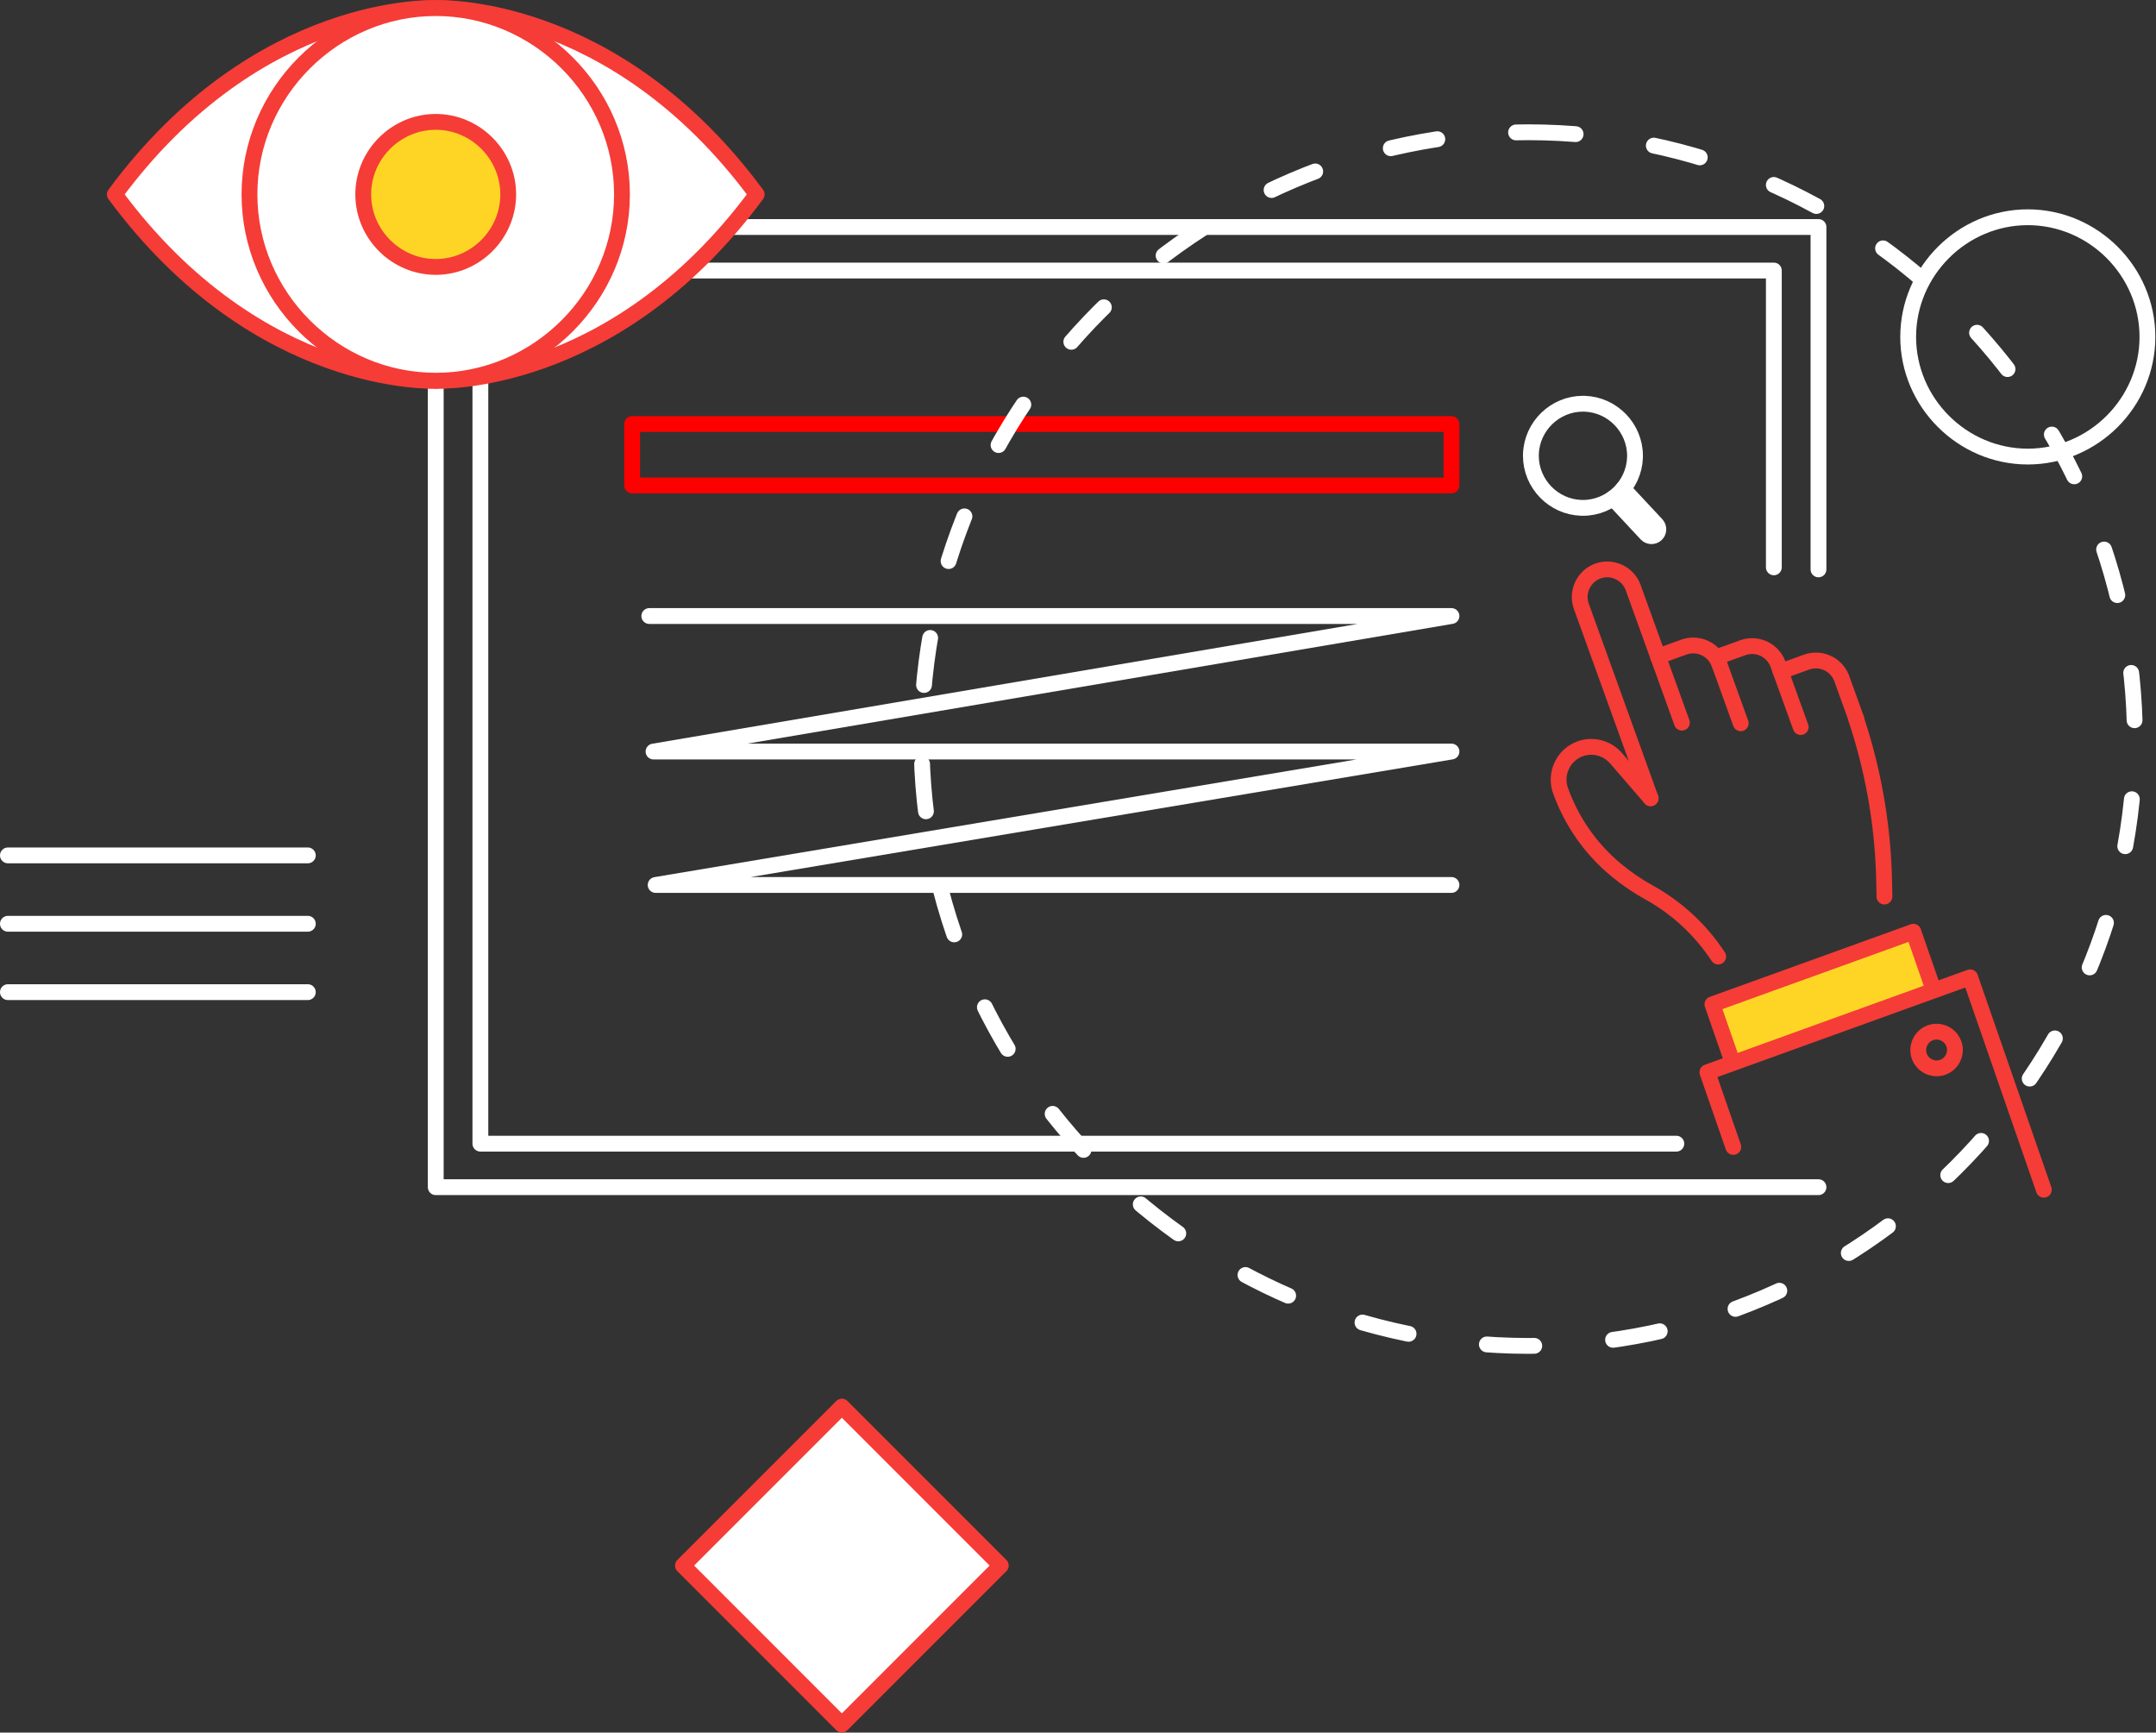 <?xml version="1.0" encoding="UTF-8" standalone="no"?><!DOCTYPE svg PUBLIC "-//W3C//DTD SVG 1.1//EN" "http://www.w3.org/Graphics/SVG/1.1/DTD/svg11.dtd"><svg width="100%" height="100%" viewBox="0 0 1704 1369" version="1.1" xmlns="http://www.w3.org/2000/svg" xmlns:xlink="http://www.w3.org/1999/xlink" xml:space="preserve" xmlns:serif="http://www.serif.com/" style="fill-rule:evenodd;clip-rule:evenodd;stroke-linecap:round;stroke-linejoin:round;"><rect x="0" y="0" width="1704" height="1369" fill="#333333" stroke="none"/><g id="Group_191"><path id="Path_1462" d="M1437.24,449.896l-0,-270.521l-1092.85,0l-0,758.683l1092.85,0" style="fill:none;fill-rule:nonzero;stroke:#fff;stroke-width:12.5px;"/><path id="Path_1463" d="M1401.96,448.279l-0,-234.525l-1022.29,0l-0,689.921l945.225,-0" style="fill:none;fill-rule:nonzero;stroke:#fff;stroke-width:12.5px;"/><rect id="Path_1464" x="499.608" y="335.054" width="647.571" height="48.517" style="fill:none;fill-rule:nonzero;stroke:#f00;stroke-width:12.5px;"/><path id="Path_1465" d="M1602.68,171.662c51.862,0.019 94.532,42.689 94.55,94.55c-0.018,51.862 -42.688,94.532 -94.55,94.55c-51.862,-0.018 -94.532,-42.688 -94.55,-94.55c0.018,-51.861 42.688,-94.531 94.55,-94.55Z" style="fill:none;fill-rule:nonzero;stroke:#fff;stroke-width:12.5px;"/><path id="Path_1466" d="M1207.84,104.504c262.99,0.126 479.358,216.494 479.484,479.484c-0.123,262.99 -216.493,479.361 -479.484,479.487c-262.998,-0.114 -479.38,-216.489 -479.504,-479.488c0.126,-262.997 216.507,-479.369 479.504,-479.483Z" style="fill:none;fill-rule:nonzero;stroke:#fff;stroke-width:12.5px;stroke-dasharray:37.5,62.5,0,0;"/><path id="Path_1467" d="M790.983,1237.04l-125.608,-125.608l-125.612,125.608l125.612,125.613l125.608,-125.613Z" style="fill:#fff;stroke:#f53c37;stroke-width:12.5px;"/><path id="Path_1468" d="M6.25,675.892l237.042,-0" style="fill:none;fill-rule:nonzero;stroke:#fff;stroke-width:12.5px;"/><path id="Path_1469" d="M6.25,729.917l237.042,-0" style="fill:none;fill-rule:nonzero;stroke:#fff;stroke-width:12.5px;"/><path id="Path_1470" d="M6.25,783.946l237.042,-0" style="fill:none;fill-rule:nonzero;stroke:#fff;stroke-width:12.5px;"/><path id="Path_1471" d="M1329.3,571.008l-18.887,-52.312l20.479,-7.396c11.237,-4.057 23.822,1.848 27.883,13.083" style="fill:none;fill-rule:nonzero;stroke:#f53c37;stroke-width:12.5px;"/><path id="Path_1472" d="M1467.02,568.154c13.047,39.166 20.429,79.996 21.921,121.25c0.458,13.333 0.416,19.017 0.416,19.017" style="fill:none;fill-rule:nonzero;stroke:#f53c37;stroke-width:12.5px;"/><path id="Path_1473" d="M1304.56,630.712l-27.391,-31.666c-6.979,-8.055 -18.257,-11.001 -28.284,-7.388c-13.319,4.815 -20.323,19.731 -15.52,33.054c8.802,24.626 24.12,46.411 44.316,63.026c8.129,6.716 16.877,12.647 26.125,17.712c21.853,12.176 40.439,29.461 54.167,50.375" style="fill:none;fill-rule:nonzero;stroke:#f53c37;stroke-width:12.5px;"/><path id="Path_1474" d="M1310.42,518.696l-19.646,-54.413c-4.056,-11.235 -16.639,-17.143 -27.875,-13.087c-11.235,4.06 -17.143,16.641 -13.092,27.879l54.759,151.667" style="fill:none;fill-rule:nonzero;stroke:#f53c37;stroke-width:12.5px;"/><path id="Path_1475" d="M1375.8,571.517l-18.888,-52.313l20.475,-7.392c2.374,-0.858 4.88,-1.297 7.404,-1.297c9.152,0 17.37,5.77 20.48,14.377l17.916,49.583" style="fill:none;fill-rule:nonzero;stroke:#f53c37;stroke-width:12.5px;"/><path id="Path_1476" d="M1407.32,530.567l20.475,-7.392c2.373,-0.858 4.877,-1.297 7.401,-1.297c9.152,0 17.371,5.772 20.478,14.38l11.491,31.834" style="fill:none;fill-rule:nonzero;stroke:#f53c37;stroke-width:12.5px;"/><path id="Path_1477" d="M1369.08,838.7l-15.666,-45.133l158.812,-57.346l15.667,45.129" style="fill:#ffd525;fill-rule:nonzero;stroke:#f53c37;stroke-width:12.5px;"/><path id="Path_1478" d="M1369.92,906.271l-20.483,-59.017l207.666,-75l58.255,167.821" style="fill:none;fill-rule:nonzero;stroke:#f53c37;stroke-width:12.5px;"/><path id="Path_1479" d="M1544.23,824.758c-2.07,-5.738 -7.547,-9.584 -13.647,-9.584c-1.682,-0 -3.351,0.292 -4.932,0.863c-7.474,2.715 -11.398,11.091 -8.7,18.571c2.702,7.475 11.073,11.405 18.55,8.709c7.482,-2.699 11.421,-11.074 8.729,-18.559Z" style="fill:none;fill-rule:nonzero;stroke:#f53c37;stroke-width:12.5px;"/><path id="Path_1480" d="M1292.21,361.583c0.017,-0.479 0.026,-0.958 0.026,-1.437c-0,-22.033 -17.698,-40.356 -39.717,-41.121c-0.479,-0.017 -0.958,-0.025 -1.437,-0.025c-22.03,-0 -40.35,17.696 -41.113,39.712c-0.017,0.481 -0.025,0.961 -0.025,1.442c-0,22.027 17.691,40.345 39.704,41.113c0.48,0.017 0.961,0.025 1.442,0.025c22.03,-0 40.351,-17.692 41.121,-39.709Z" style="fill:none;fill-rule:nonzero;stroke:#fff;stroke-width:12.5px;"/><path id="Path_1481" d="M1282.89,386.262l26.354,28.259c2.027,2.189 1.905,5.655 -0.271,7.696c-2.188,2.036 -5.662,1.915 -7.704,-0.267l-26.342,-28.263" style="fill:none;fill-rule:nonzero;stroke:#fff;stroke-width:12.5px;"/><path id="Path_1482" d="M513.171,486.754l634.008,0l-630.662,107.083l630.662,0l-628.987,105.417l628.987,0" style="fill:none;fill-rule:nonzero;stroke:#fff;stroke-width:12.5px;"/><path id="Path_1483" d="M344.375,300.817c0,-0 -139.908,6.825 -253.642,-147.209c113.75,-154.033 253.642,-147.208 253.642,-147.208" style="fill:#fff;stroke:#f53c37;stroke-width:12.5px;"/><path id="Path_1484" d="M344.375,300.817c0,-0 139.946,6.825 253.679,-147.209c-113.75,-154.033 -253.679,-147.208 -253.679,-147.208" style="fill:#fff;stroke:#f53c37;stroke-width:12.5px;"/><path id="Path_1485" d="M491.579,153.612l0,-0.016c0,-80.749 -66.446,-147.196 -147.196,-147.196c-0.002,-0 -0.005,-0 -0.008,-0c-80.752,0.009 -147.197,66.456 -147.204,147.208c0.011,80.751 66.454,147.195 147.204,147.209c80.754,-0 147.204,-66.451 147.204,-147.205Z" style="fill:#fff;stroke:#f53c37;stroke-width:12.5px;"/><path id="Path_1486" d="M401.667,153.608c0.002,-31.433 -25.859,-57.301 -57.292,-57.308c-31.431,0.011 -57.289,25.877 -57.292,57.308c0.005,31.431 25.861,57.297 57.292,57.313c31.433,-0.012 57.292,-25.88 57.292,-57.313Z" style="fill:#ffd525;stroke:#f53c37;stroke-width:12.5px;"/></g></svg>